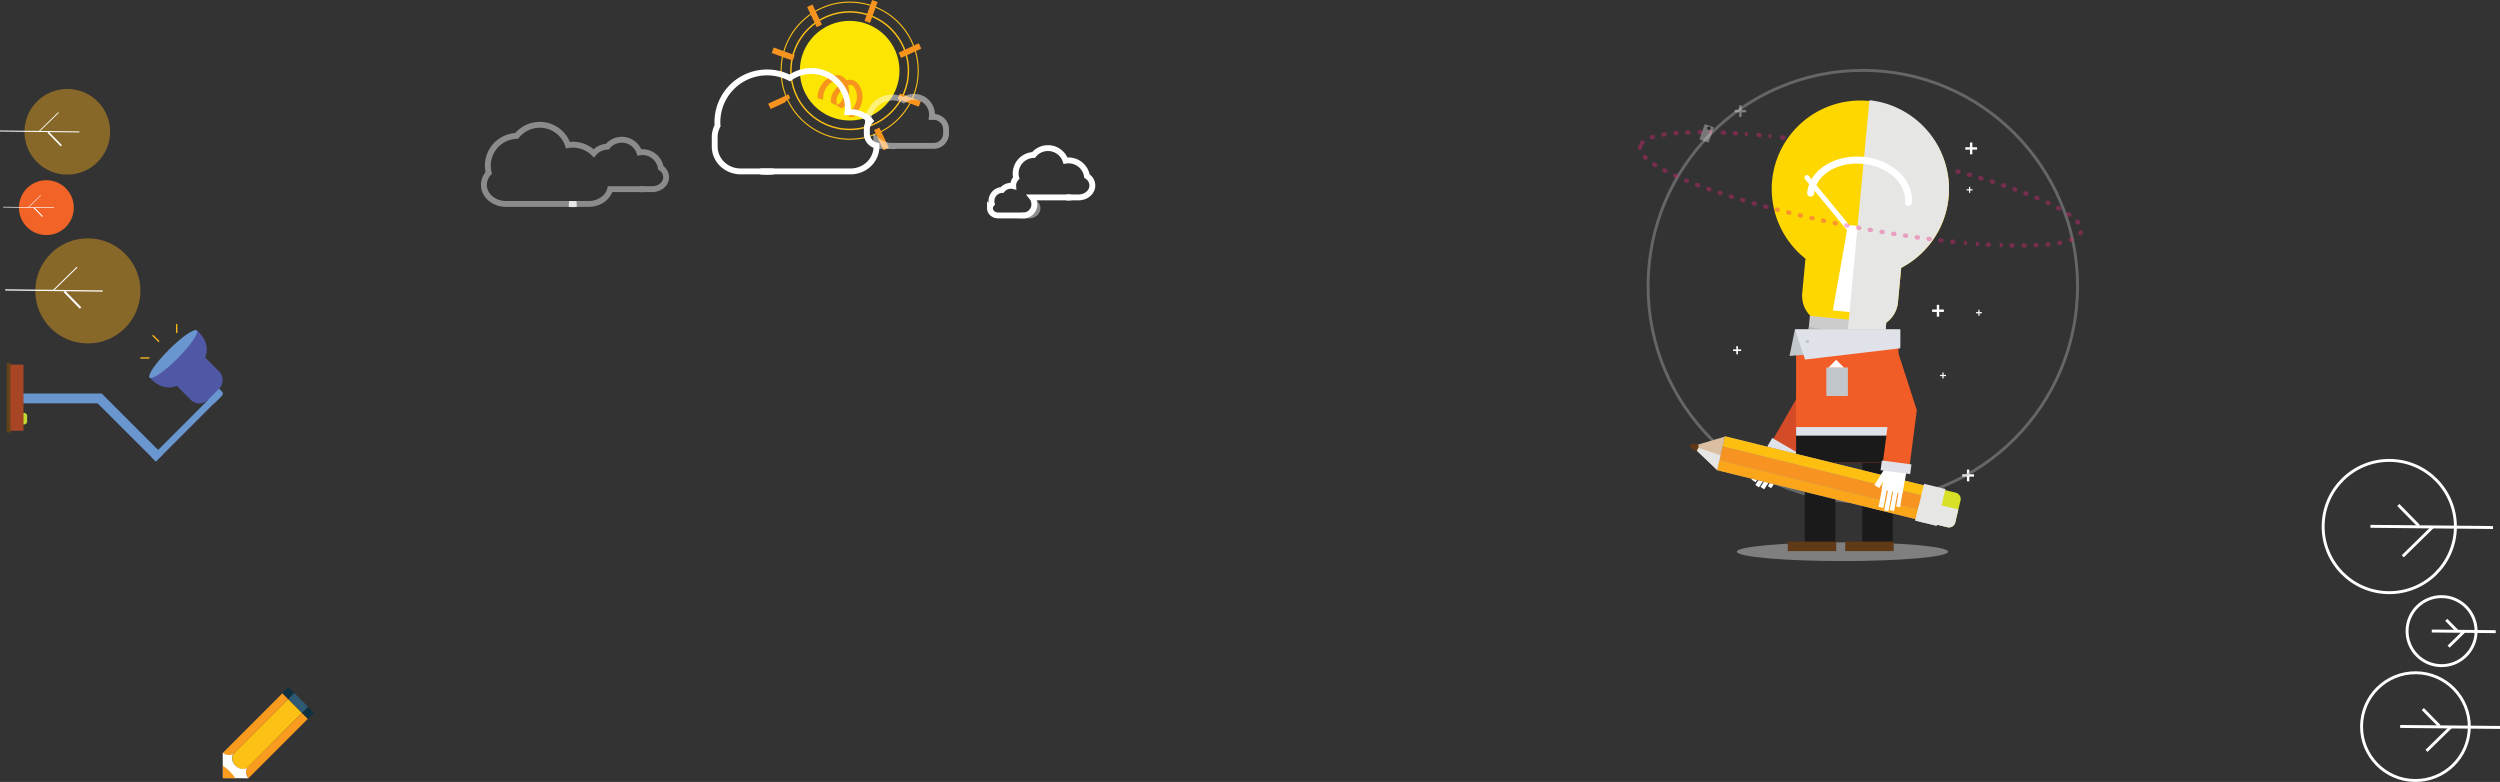 <svg xmlns="http://www.w3.org/2000/svg" viewBox="0 0 1921.91 601.13"><rect x="0" y="0" width="1921.91" height="601.13" fill="#333333" stroke="none"/><defs><style>.cls-1{isolation:isolate;}.cls-2,.cls-57{fill:#fff;}.cls-3,.cls-58{opacity:0.43;}.cls-18,.cls-3{mix-blend-mode:color-burn;}.cls-30,.cls-31,.cls-32,.cls-33,.cls-34,.cls-35,.cls-37,.cls-38,.cls-39,.cls-4,.cls-51,.cls-52,.cls-53,.cls-54,.cls-59{fill:none;}.cls-4{stroke:#a7a9ac;}.cls-30,.cls-31,.cls-32,.cls-33,.cls-34,.cls-35,.cls-37,.cls-38,.cls-39,.cls-4,.cls-51,.cls-52,.cls-53,.cls-54,.cls-57,.cls-59{stroke-miterlimit:10;}.cls-4,.cls-53,.cls-59{stroke-width:2.25px;}.cls-5{opacity:0.5;}.cls-10,.cls-5{mix-blend-mode:multiply;}.cls-6{fill:#cdcccc;}.cls-7{fill:#989898;}.cls-8{fill:#fed600;}.cls-9{fill:#b4b4b4;}.cls-11{fill:#e6e6e5;}.cls-12{fill:#d34c27;}.cls-13{fill:#dfe2e8;}.cls-14{fill:#1a1a1a;}.cls-15{fill:#603a17;}.cls-16{fill:#f15c27;}.cls-17{fill:#c2c7cc;}.cls-19,.cls-21{opacity:0.37;}.cls-20{fill:#ed237a;}.cls-21{mix-blend-mode:soft-light;}.cls-22{fill:#ededed;}.cls-23{fill:#212121;}.cls-24{fill:#d9e028;}.cls-25{fill:#dbbfa2;}.cls-26{fill:#f79421;}.cls-27{fill:#faa51a;}.cls-28{fill:#febf10;}.cls-29{fill:#876829;}.cls-30,.cls-31,.cls-32,.cls-33,.cls-34,.cls-35,.cls-37,.cls-38,.cls-39,.cls-54,.cls-57,.cls-59{stroke:#fff;}.cls-30{stroke-width:0.79px;}.cls-31{stroke-width:1.27px;}.cls-32{stroke-width:0.66px;}.cls-33{stroke-width:0.97px;}.cls-34{stroke-width:1.56px;}.cls-35{stroke-width:0.81px;}.cls-36{fill:#f26327;}.cls-37{stroke-width:0.5px;}.cls-38{stroke-width:0.81px;}.cls-39{stroke-width:0.42px;}.cls-40{fill:#f99b1f;}.cls-41{fill:#fdc015;}.cls-42{fill:#0f303f;}.cls-43{fill:#2d5972;}.cls-44{fill:#c4d92f;}.cls-45{fill:#6996cf;}.cls-46{fill:#5058a6;}.cls-47{fill:#f6b619;}.cls-48{fill:#a74525;}.cls-49{fill:#61441a;}.cls-50{fill:#fce502;}.cls-51,.cls-52{stroke:#fcc016;}.cls-51{stroke-width:1.12px;}.cls-52{stroke-width:0.84px;}.cls-53{stroke:#f7941e;}.cls-54,.cls-57{stroke-width:4.51px;}.cls-55{opacity:0.48;}.cls-56{opacity:0.8;}</style></defs><title>cpfb2</title><g class="cls-1"><g id="Layer_2" data-name="Layer 2"><rect class="cls-2" x="1512.11" y="361.02" width="1.84" height="9.02"/><rect class="cls-2" x="1508.52" y="364.61" width="9.01" height="1.83"/><rect class="cls-2" x="1520.87" y="238.14" width="0.93" height="4.56"/><rect class="cls-2" x="1519.05" y="239.96" width="4.56" height="0.92"/><rect class="cls-2" x="1493.25" y="286.39" width="0.93" height="4.56"/><rect class="cls-2" x="1491.44" y="288.2" width="4.56" height="0.93"/><g class="cls-3"><path class="cls-4" d="M1270.81,244.46c0,91.6,73.91,165.85,165.08,165.85S1601,336.05,1601,244.46,1527.07,78.62,1435.9,78.62,1270.81,152.87,1270.81,244.46Z" transform="translate(-3.84 -24.52)"/></g><g class="cls-5"><path class="cls-6" d="M1501.52,448.64c0,4-36.37,7.19-81.24,7.19s-81.24-3.22-81.24-7.19,36.38-7.19,81.24-7.19S1501.52,444.66,1501.52,448.64Z" transform="translate(-3.84 -24.52)"/></g><path class="cls-7" d="M1406.76,311.17c-0.42,4.47,5.42,8.68,13,9.41s14.14-2.32,14.56-6.78-5.41-8.68-13-9.4S1407.18,306.71,1406.76,311.17Z" transform="translate(-3.84 -24.52)"/><path class="cls-8" d="M1366.19,163.19a68.15,68.15,0,1,1,99.25,67.23l-2.49,26.42a21.85,21.85,0,0,1-23.79,19.76L1409,273.73a21.9,21.9,0,0,1-19.67-23.91l2.49-26.41A68.52,68.52,0,0,1,1366.19,163.19Z" transform="translate(-3.84 -24.52)"/><path class="cls-6" d="M1453.91,273l-2.5,26.48a17.44,17.44,0,0,1-19,15.77l-24-2.29a17.49,17.49,0,0,1-15.7-19.07l2.5-26.48Z" transform="translate(-3.84 -24.52)"/><polygon class="cls-9" points="1448.25 267.67 1390.04 256.75 1390.55 251.34 1448.76 262.25 1448.25 267.67"/><path class="cls-9" d="M1451.31,300.25a17.67,17.67,0,0,1-1.59,5.21l-57.08-10.7c0-.31,0-0.61.06-0.91l0.43-4.5Z" transform="translate(-3.84 -24.52)"/><path class="cls-2" d="M1391.72,159.56a1.93,1.93,0,0,1,2.71.26l31.07,37.75,11.7,1.11,37.57-31.2a1.91,1.91,0,0,1,2.71.26,1.94,1.94,0,0,1-.25,2.72l-39,32.43-0.82,62.65-24.53-2.33,10.9-61.69-32.27-39.21A1.94,1.94,0,0,1,1391.72,159.56Z" transform="translate(-3.84 -24.52)"/><g class="cls-10"><path class="cls-11" d="M1441,101.56a68.54,68.54,0,0,1,24.4,128.86l-2.49,26.42a21.91,21.91,0,0,1-9.47,16.08l0.45,0-1.31,13.82-0.51,5.42-0.69,7.24a17,17,0,0,1-.33,2.11,0.92,0.92,0,0,1,0,.17,17.1,17.1,0,0,1-.76,2.46l0,0.11c-0.16.4-.33,0.8-0.52,1.18h0a17.42,17.42,0,0,1-15.75,9.81c-1.51,3.54-7.1,5.81-13.61,5.35Z" transform="translate(-3.84 -24.52)"/></g><path class="cls-2" d="M1395.56,175.67a2.71,2.71,0,0,0,2.94-2.44c1.35-14.36,18.1-24.57,37.34-22.73s33.78,15,32.42,29.38a2.69,2.69,0,1,0,5.36.5c1.64-17.34-15.09-33.17-37.28-35.27s-41.58,10.27-43.22,27.61A2.7,2.7,0,0,0,1395.56,175.67Z" transform="translate(-3.84 -24.52)"/><polygon class="cls-2" points="1366.47 345.37 1363.92 341.94 1349.96 352 1352.51 355.44 1366.47 345.37"/><polygon class="cls-12" points="1405.99 263.28 1402.1 311.43 1378.66 352.15 1360.74 341.74 1381.85 305.08 1385.36 261.6 1405.99 263.28"/><polygon class="cls-2" points="1378.85 348.66 1365.24 339.68 1353.74 357.23 1367.36 366.23 1378.85 348.66"/><polygon class="cls-2" points="1358.91 356.75 1355.74 354.63 1346.45 368.63 1349.62 370.75 1358.91 356.75"/><polygon class="cls-2" points="1361.82 360.11 1359 358.23 1349.42 372.8 1352.25 374.67 1361.82 360.11"/><polygon class="cls-2" points="1365.82 361.63 1362.99 359.74 1353.41 374.3 1356.24 376.19 1365.82 361.63"/><polygon class="cls-2" points="1369.6 362.58 1367.05 360.97 1359.08 373.71 1361.63 375.33 1369.6 362.58"/><polygon class="cls-13" points="1362.43 336.69 1382.26 348.26 1378.49 354.78 1358.66 343.22 1362.43 336.69"/><rect class="cls-14" x="1387.49" y="344.84" width="23.47" height="72.59"/><rect class="cls-15" x="1374.37" y="416.4" width="37.28" height="7.28"/><rect class="cls-14" x="1431.64" y="344.84" width="23.47" height="72.59"/><rect class="cls-15" x="1418.52" y="416.4" width="37.28" height="7.28"/><rect class="cls-16" x="1380.77" y="257.9" width="78.71" height="97.8"/><polygon class="cls-17" points="1375.71 273.64 1460.82 266.51 1460.82 253.21 1379.91 253.21 1375.71 273.64"/><polygon class="cls-13" points="1387.68 276.4 1460.82 267.75 1460.82 253.21 1379.91 253.21 1387.68 276.4"/><path class="cls-17" d="M1391.9,287a1.33,1.33,0,1,0,1.32-1.33A1.33,1.33,0,0,0,1391.9,287Z" transform="translate(-3.84 -24.52)"/><rect class="cls-14" x="1380.77" y="331.08" width="78.71" height="24.62"/><rect class="cls-13" x="1380.77" y="328.31" width="78.71" height="6.59"/><g class="cls-18"><rect class="cls-17" x="1404.02" y="282.53" width="16.57" height="21.86"/></g><polygon class="cls-2" points="1405.68 282.53 1411.62 276.57 1417.55 282.53 1405.68 282.53"/><g class="cls-19"><path class="cls-20" d="M1559.43,214.95h0.85a1.67,1.67,0,0,0,0-3.35h-0.84A1.68,1.68,0,0,0,1559.43,214.95Zm-8.32,0a1.67,1.67,0,0,0,0-3.34l-0.83,0a1.69,1.69,0,0,0-1.69,1.65,1.67,1.67,0,0,0,1.63,1.7h0.86Zm17.46-.21h0.07l0.84,0a1.66,1.66,0,0,0,1.57-1.75,1.69,1.69,0,0,0-1.75-1.59l-0.81,0A1.67,1.67,0,0,0,1568.57,214.7Zm-26.61-.05a1.67,1.67,0,0,0,.06-3.34l-0.79,0-0.1,1.67,0,1.67,0.8,0H1542Zm-9.14-.44a1.67,1.67,0,0,0,.09-3.34l-0.82,0a1.67,1.67,0,0,0-.2,3.33l0.83,0h0.1Zm44.87-.13h0.16l0.84-.08a1.67,1.67,0,0,0-.34-3.33l-0.81.08A1.67,1.67,0,0,0,1577.7,214.08Zm-54-.48a1.67,1.67,0,0,0,.12-3.34l-0.76-.06-0.19,1.66-0.07,1.67,0.77,0.06h0.12Zm63.06-.73a1.56,1.56,0,0,0,.3,0l0.82-.15a1.67,1.67,0,0,0-.61-3.29l-0.8.15A1.67,1.67,0,0,0,1586.76,212.87Zm-72.18,0a1.67,1.67,0,0,0,.14-3.33l-0.78-.07-0.19,1.66-0.12,1.67,0.8,0.07h0.14Zm-9.11-.88a1.67,1.67,0,0,0,.17-3.33l-0.83-.09a1.67,1.67,0,0,0-.34,3.33l0.83,0.08h0.17Zm-9.09-1a1.67,1.67,0,0,0,.19-3.33l-0.82-.09a1.67,1.67,0,0,0-.38,3.32l0.82,0.09h0.2Zm99.25-.37a1.62,1.62,0,0,0,.56-0.1l0.82-.32a1.67,1.67,0,0,0-1.22-3.1l-0.73.28A1.67,1.67,0,0,0,1595.62,210.6Zm-108.33-.73a1.67,1.67,0,0,0,.21-3.33l-0.83-.11a1.67,1.67,0,0,0-.42,3.32l0.82,0.1Zm-9.07-1.2a1.67,1.67,0,0,0,.22-3.33l-0.82-.11a1.65,1.65,0,0,0-1.88,1.42,1.67,1.67,0,0,0,1.42,1.89l0.84,0.11Zm-9.06-1.3a1.67,1.67,0,0,0,.24-3.32l-0.83-.13a1.67,1.67,0,0,0-.48,3.31l0.82,0.12A1.06,1.06,0,0,0,1469.17,207.37Zm-9-1.39a1.67,1.67,0,0,0,.25-3.32l-0.82-.13a1.67,1.67,0,0,0-.52,3.3l0.82,0.13A1.14,1.14,0,0,0,1460.12,206Zm142.95-.41a1.66,1.66,0,0,0,1.43-.82,6.91,6.91,0,0,0,.48-0.95,1.67,1.67,0,0,0-.89-2.19,1.65,1.65,0,0,0-2.18.89c-0.08.18-.17,0.35-0.27,0.53A1.67,1.67,0,0,0,1603.07,205.58Zm-152-1.06a1.67,1.67,0,0,0,.27-3.32l-0.82-.14a1.67,1.67,0,0,0-.56,3.29l0.82,0.14Zm-9-1.56a1.67,1.67,0,0,0,.28-3.32l-0.81-.15a1.67,1.67,0,0,0-.58,3.29l0.83,0.15A1.37,1.37,0,0,0,1442.07,203Zm-9-1.65a1.67,1.67,0,0,0,.3-3.31l-0.81-.15a1.67,1.67,0,0,0-.61,3.29l0.83,0.15A1.46,1.46,0,0,0,1433.07,201.31Zm-9-1.72a1.66,1.66,0,0,0,1.63-1.34,1.68,1.68,0,0,0-1.31-2l-0.82-.16a1.67,1.67,0,0,0-.64,3.28l0.82,0.16A1.32,1.32,0,0,0,1424.08,199.59Zm-9-1.79a1.67,1.67,0,0,0,.33-3.31l-0.81-.17a1.67,1.67,0,0,0-.68,3.27l0.82,0.17A1.34,1.34,0,0,0,1415.11,197.8Zm186.3-.55a1.67,1.67,0,0,0,1.28-2.73c-0.19-.24-0.38-0.46-0.59-0.69a1.65,1.65,0,0,0-2.34-.13,1.68,1.68,0,0,0-.13,2.36c0.18,0.19.34,0.39,0.49,0.57A1.67,1.67,0,0,0,1601.42,197.25Zm-195.26-1.34a1.67,1.67,0,0,0,.35-3.3l-0.81-.18a1.66,1.66,0,0,0-2,1.28,1.68,1.68,0,0,0,1.27,2l0.82,0.18Zm-8.93-2a1.67,1.67,0,0,0,.36-3.3l-0.81-.19a1.67,1.67,0,0,0-.73,3.26l0.81,0.19A2.39,2.39,0,0,0,1397.22,193.95Zm-8.92-2.06a1.67,1.67,0,0,0,.38-3.3l-0.81-.19a1.67,1.67,0,0,0-.76,3.25l0.81,0.2A1.61,1.61,0,0,0,1388.3,191.89Zm206.25-.67a1.66,1.66,0,0,0,1.37-.71,1.67,1.67,0,0,0-.41-2.32l-0.71-.49a1.67,1.67,0,0,0-1.86,2.77l0.67,0.46A1.6,1.6,0,0,0,1594.54,191.22Zm-215.15-1.47a1.68,1.68,0,0,0,.4-3.3l-0.82-.19a1.65,1.65,0,0,0-2,1.22,1.68,1.68,0,0,0,1.21,2l0.8,0.19A1.8,1.8,0,0,0,1379.39,189.75Zm-8.87-2.23a1.67,1.67,0,0,0,.41-3.29l-0.8-.21a1.67,1.67,0,0,0-.83,3.23l0.81,0.21A1.51,1.51,0,0,0,1370.52,187.51Zm216.22-1.08a1.67,1.67,0,0,0,.8-3.13l-0.75-.41a1.65,1.65,0,0,0-2.25.68,1.68,1.68,0,0,0,.68,2.26l0.72,0.39A1.54,1.54,0,0,0,1586.74,186.43Zm-225.07-1.25a1.67,1.67,0,0,0,.43-3.29l-0.8-.21a1.67,1.67,0,0,0-.86,3.23l0.8,0.22A1.62,1.62,0,0,0,1361.67,185.18Zm-8.82-2.44a1.67,1.67,0,0,0,.45-3.28l-0.8-.23a1.67,1.67,0,0,0-.91,3.22l0.8,0.23A1.79,1.79,0,0,0,1352.84,182.74Zm225.73-.46a1.67,1.67,0,0,0,.72-3.18l-0.77-.37a1.67,1.67,0,0,0-1.4,3l0.75,0.35A1.67,1.67,0,0,0,1578.57,182.28ZM1344,180.19a1.67,1.67,0,0,0,.47-3.27l-0.79-.24a1.66,1.66,0,0,0-2.07,1.12,1.68,1.68,0,0,0,1.12,2.08l0.8,0.24A1.57,1.57,0,0,0,1344,180.19Zm226.17-1.64a1.67,1.67,0,0,0,.65-3.21l-0.77-.34a1.66,1.66,0,0,0-2.18.91,1.68,1.68,0,0,0,.9,2.19l0.76,0.32A1.67,1.67,0,0,0,1570.21,178.55Zm-234.92-1a1.67,1.67,0,0,0,.5-3.27L1335,174a1.67,1.67,0,0,0-1,3.19l0.79,0.25A1.78,1.78,0,0,0,1335.29,177.52Zm226.44-2.4a1.67,1.67,0,0,0,.6-3.23l-0.78-.31a1.66,1.66,0,0,0-2.15,1,1.68,1.68,0,0,0,1,2.16l0.76,0.3A1.67,1.67,0,0,0,1561.73,175.11Zm-235.15-.4a1.68,1.68,0,0,0,.53-3.26l-0.79-.27a1.67,1.67,0,0,0-1,3.17l0.79,0.27A1.61,1.61,0,0,0,1326.57,174.71Zm226.58-2.81a1.67,1.67,0,0,0,.56-3.24l-0.78-.29a1.67,1.67,0,0,0-1.12,3.14l0.78,0.29A1.62,1.62,0,0,0,1553.15,171.9Zm-235.23-.16a1.67,1.67,0,0,0,.55-3.25l-0.78-.28a1.65,1.65,0,0,0-2.12,1,1.68,1.68,0,0,0,1,2.14l0.79,0.28A1.76,1.76,0,0,0,1317.92,171.74Zm226.58-2.86a1.67,1.67,0,0,0,.53-3.26l-0.79-.27a1.65,1.65,0,0,0-2.1,1.05,1.67,1.67,0,0,0,1,2.12l0.78,0.27A1.64,1.64,0,0,0,1544.5,168.89Zm-235.19-.3a1.67,1.67,0,0,0,.58-3.23l-0.77-.3a1.67,1.67,0,0,0-1.18,3.12l0.78,0.3A1.51,1.51,0,0,0,1309.31,168.59ZM1535.8,166a1.65,1.65,0,0,0,1.58-1.17,1.67,1.67,0,0,0-1.08-2.1l-0.79-.25a1.67,1.67,0,0,0-1,3.18l0.79,0.26A1.79,1.79,0,0,0,1535.8,166Zm-235-.8a1.68,1.68,0,0,0,.63-3.22l-0.76-.31a1.67,1.67,0,0,0-1.27,3.08l0.77,0.33A1.6,1.6,0,0,0,1300.79,165.23Zm226.26-1.92a1.66,1.66,0,0,0,1.59-1.18,1.68,1.68,0,0,0-1.11-2.09l-0.8-.24a1.67,1.67,0,0,0-1,3.2l0.79,0.24A1.65,1.65,0,0,0,1527.06,163.31Zm-234.67-1.72a1.67,1.67,0,0,0,.69-3.19l-0.74-.34a1.66,1.66,0,0,0-2.21.83,1.68,1.68,0,0,0,.82,2.22l0.76,0.34A1.68,1.68,0,0,0,1292.38,161.59Zm225.89-.86a1.67,1.67,0,0,0,.46-3.28l-0.8-.23a1.67,1.67,0,0,0-.91,3.21l0.8,0.23A1.46,1.46,0,0,0,1518.27,160.73Zm-8.81-2.47a1.67,1.67,0,0,0,.44-3.28l-0.82-.23a1.65,1.65,0,0,0-2,1.18,1.68,1.68,0,0,0,1.17,2l0.79,0.22A1.7,1.7,0,0,0,1509.46,158.26Zm-225.31-.68a1.67,1.67,0,0,0,.77-3.15l-0.73-.38a1.67,1.67,0,0,0-1.55,3l0.74,0.39A1.71,1.71,0,0,0,1284.15,157.58ZM1276.2,153a1.66,1.66,0,0,0,.89-3.07l-0.68-.44a1.66,1.66,0,0,0-2.3.48,1.69,1.69,0,0,0,.48,2.31l0.72,0.46A1.64,1.64,0,0,0,1276.2,153Zm-7.27-5.54a1.66,1.66,0,0,0,1.21-.52,1.68,1.68,0,0,0-.06-2.36c-0.2-.18-0.38-0.37-0.56-0.54a1.65,1.65,0,0,0-2.35,0,1.68,1.68,0,0,0,0,2.36c0.2,0.21.41,0.41,0.63,0.62A1.67,1.67,0,0,0,1268.93,147.48Zm-4.31-7.73a1.67,1.67,0,0,0,1.66-1.63,4,4,0,0,1,.06-0.56,1.64,1.64,0,0,0-.3-1.31,1.69,1.69,0,0,0,1.26-.59,6.34,6.34,0,0,1,.46-0.49,1.67,1.67,0,0,0,0-2.36,1.65,1.65,0,0,0-2.35,0,9.53,9.53,0,0,0-.68.72,1.69,1.69,0,0,0-.06,2.09,1.65,1.65,0,0,0-1.62,1.36A7,7,0,0,0,1263,138a1.67,1.67,0,0,0,1.61,1.71h0.05Zm110.2-7.69a1.67,1.67,0,0,0,.19-3.33l-0.83-.1a1.67,1.67,0,0,0-.39,3.32l0.83,0.1h0.2Zm-101-.31a1.68,1.68,0,0,0,.52-0.09l0.75-.24a1.67,1.67,0,0,0-1-3.2l-0.82.27A1.67,1.67,0,0,0,1273.87,131.75Zm91.61-.74,0.24-1.66,0.11-1.67-0.76-.08a1.67,1.67,0,0,0-.34,3.32Zm-8.85-.9a1.67,1.67,0,0,0,.16-3.33l-0.84-.08a1.67,1.67,0,0,0-.3,3.33l0.82,0.07h0.16Zm-73.86-.46a1.31,1.31,0,0,0,.28,0l0.8-.13a1.67,1.67,0,0,0-.51-3.3l-0.84.13a1.68,1.68,0,0,0-1.36,1.93A1.66,1.66,0,0,0,1282.76,129.66Zm64.55-.34,0.19-1.66,0.07-1.67-0.77-.06a1.67,1.67,0,0,0-.25,3.33Zm-8.93-.64a1.67,1.67,0,0,0,.1-3.34l-0.79,0a1.68,1.68,0,0,0-1.78,1.56,1.65,1.65,0,0,0,1.53,1.77l0.82,0h0.11Zm-46.54-.15H1292l0.82-.07a1.67,1.67,0,0,0-.27-3.33l-0.84.08A1.67,1.67,0,0,0,1291.85,128.53Zm37.41-.36a1.67,1.67,0,0,0,.07-3.34l-0.83,0a1.68,1.68,0,0,0-1.73,1.6,1.66,1.66,0,0,0,1.59,1.74l0.83,0h0.08ZM1301,128H1301l0.82,0a1.67,1.67,0,0,0-.12-3.34l-0.84,0A1.67,1.67,0,0,0,1301,128Zm19.07-.1,0.08-3.35-0.81,0a1.7,1.7,0,0,0-1.7,1.65,1.67,1.67,0,0,0,1.63,1.7Zm-9.92-.1H1311a1.67,1.67,0,0,0,0-3.34h-0.84A1.67,1.67,0,0,0,1310.12,127.76Z" transform="translate(-3.84 -24.52)"/></g><g class="cls-21"><polygon class="cls-22" points="1306.44 107.16 1313.46 109.63 1317.57 97.88 1310.55 95.4 1306.44 107.16"/><path class="cls-23" d="M1317.16,124.38a1.31,1.31,0,0,0,1.68-.81A1.32,1.32,0,1,0,1317.16,124.38Z" transform="translate(-3.84 -24.52)"/></g><rect class="cls-2" x="1513.69" y="143.63" width="0.93" height="4.59"/><rect class="cls-2" x="1511.88" y="145.46" width="4.56" height="0.94"/><g class="cls-19"><rect class="cls-2" x="1337.02" y="80.89" width="1.83" height="9.06"/><rect class="cls-2" x="1333.42" y="84.51" width="9.03" height="1.84"/></g><rect class="cls-2" x="1514.44" y="109.57" width="1.83" height="9.07"/><rect class="cls-2" x="1510.85" y="113.19" width="9.03" height="1.84"/><rect class="cls-2" x="1488.94" y="234.35" width="1.83" height="9.06"/><rect class="cls-2" x="1485.34" y="237.95" width="9.03" height="1.85"/><rect class="cls-2" x="1334.8" y="266.09" width="1.28" height="6.28"/><rect class="cls-2" x="1332.32" y="268.59" width="6.25" height="1.28"/><path class="cls-24" d="M1499.11,401.26a4.94,4.94,0,0,0-6,3.66l-4,16.92a5,5,0,0,0,3.65,6l8.25,2a5,5,0,0,0,6-3.67l4-16.92a5,5,0,0,0-3.65-6Z" transform="translate(-3.84 -24.52)"/><g class="cls-10"><path class="cls-11" d="M1509.35,416.2l-2.39,10a5,5,0,0,1-6,3.67l-8.25-2a5,5,0,0,1-3.65-6l2.38-10Z" transform="translate(-3.84 -24.52)"/></g><path class="cls-15" d="M1309.5,366c-3.18-.77-6-0.24-6.37,1.19s2,3.2,5.13,4,6,0.23,6.37-1.18S1312.68,366.8,1309.5,366Z" transform="translate(-3.84 -24.52)"/><polygon class="cls-7" points="1326.23 335.45 1320.01 361.45 1473.28 399.23 1479.5 373.24 1326.23 335.45"/><path class="cls-25" d="M1309.5,368.76a4.93,4.93,0,0,0-.06-2.53l20.6-6.13-6.16,25.74L1308.31,371A5,5,0,0,0,1309.5,368.76Z" transform="translate(-3.84 -24.52)"/><polygon class="cls-26" points="1477.67 380.87 1475.1 391.6 1321.84 353.81 1324.41 343.09 1477.67 380.87"/><polygon class="cls-27" points="1475.1 391.6 1473.28 399.23 1320.01 361.45 1321.84 353.81 1475.1 391.6"/><polygon class="cls-28" points="1324.41 343.09 1326.23 335.45 1479.5 373.24 1477.67 380.87 1324.41 343.09"/><polygon class="cls-11" points="1479.16 371.95 1472.39 400.22 1488.82 404.19 1495.59 375.92 1479.16 371.95"/><g class="cls-10"><polygon class="cls-11" points="1491.83 391.65 1488.82 404.19 1472.39 400.22 1475.4 387.68 1491.83 391.65"/></g><g class="cls-10"><path class="cls-11" d="M1326.58,374.56l-2.7,11.28L1308.31,371a5,5,0,0,0,1.19-2.19Z" transform="translate(-3.84 -24.52)"/></g><polygon class="cls-2" points="1453.7 360.44 1450.04 358.25 1441.01 372.94 1444.68 375.13 1453.7 360.44"/><polygon class="cls-16" points="1458.72 269.39 1473.58 315.33 1467.55 361.98 1447.02 359.3 1452.45 317.3 1439.03 275.82 1458.72 269.39"/><polygon class="cls-2" points="1466.39 358.69 1450.38 355.66 1446.51 376.31 1462.52 379.33 1466.39 358.69"/><polygon class="cls-2" points="1451.09 373.87 1447.35 373.13 1444.14 389.64 1447.87 390.38 1451.09 373.87"/><polygon class="cls-2" points="1455.07 375.84 1451.74 375.2 1448.48 392.34 1451.81 392.98 1455.07 375.84"/><polygon class="cls-2" points="1459.33 375.68 1456 375.04 1452.74 392.19 1456.08 392.83 1459.33 375.68"/><polygon class="cls-2" points="1463.19 375.11 1460.22 374.61 1457.75 389.45 1460.72 389.95 1463.19 375.11"/><rect class="cls-13" x="1457.6" y="372.29" width="7.54" height="22.94" transform="translate(885.63 1757.73) rotate(-82.47)"/><circle class="cls-29" cx="55.58" cy="125.82" r="32.93" transform="translate(-74.73 155.41) rotate(-89.33)"/><path class="cls-30" d="M64.87,125.93l-61-.71Z" transform="translate(-3.84 -24.52)"/><path class="cls-31" d="M40.84,126.16L51,136.56Z" transform="translate(-3.84 -24.52)"/><path class="cls-32" d="M33.88,125.57L48.82,111Z" transform="translate(-3.84 -24.52)"/><circle class="cls-29" cx="71.38" cy="248.13" r="40.41" transform="translate(-181.41 292.09) rotate(-89.33)"/><path class="cls-33" d="M82.77,248.26l-74.88-.87Z" transform="translate(-3.84 -24.52)"/><path class="cls-34" d="M53.29,248.54L65.76,261.3Z" transform="translate(-3.84 -24.52)"/><path class="cls-35" d="M44.75,247.82l18.33-17.9Z" transform="translate(-3.84 -24.52)"/><circle class="cls-36" cx="39.49" cy="184.15" r="21.09" transform="translate(-148.94 196.96) rotate(-89.33)"/><path class="cls-37" d="M45.44,184.21l-39.08-.46Z" transform="translate(-3.84 -24.52)"/><path class="cls-38" d="M30.05,184.36L36.56,191Z" transform="translate(-3.84 -24.52)"/><path class="cls-39" d="M25.6,184l9.57-9.34Z" transform="translate(-3.84 -24.52)"/><path class="cls-40" d="M220.92,557.53l-45.74,45.75c2.63,2.06,5.93,2.42,8.07.87L225.39,562Z" transform="translate(-3.84 -24.52)"/><path class="cls-41" d="M236,572.64L225.39,562l-42.15,42.15h0l0,0.06,0.05,0c-1.74,2.38-1.09,6.23,1.64,9s6.57,3.38,9,1.64l0,0.06,0.06,0h0Z" transform="translate(-3.84 -24.52)"/><path class="cls-40" d="M193.89,614.79c-1.55,2.14-1.18,5.44.87,8.07l45.75-45.75L236,572.64Z" transform="translate(-3.84 -24.52)"/><path class="cls-2" d="M194.77,622.87c-2.07-2.63-2.44-5.94-.88-8.08h0l-0.06,0,0-.06c-2.39,1.74-6.22,1.09-9-1.64s-3.38-6.58-1.64-9l-0.05,0,0-.06h0c-2.14,1.55-5.45,1.19-8.08-.88l0.09,19.52Z" transform="translate(-3.84 -24.52)"/><path class="cls-40" d="M175.21,613.2l0,9.58,9.58,0A36.66,36.66,0,0,0,175.21,613.2Z" transform="translate(-3.84 -24.52)"/><rect class="cls-42" x="222.26" y="554.24" width="6.5" height="6.33" transform="translate(-332 298.35) rotate(-45.02)"/><rect class="cls-43" x="229.82" y="557.44" width="6.5" height="15.05" transform="translate(-335.01 305.63) rotate(-44.99)"/><rect class="cls-42" x="237.37" y="569.36" width="6.5" height="6.33" transform="translate(-338.13 313.14) rotate(-44.98)"/><path class="cls-44" d="M22.34,350.86A2.35,2.35,0,0,1,20,348.47v-4.14a2.36,2.36,0,0,1,2.36-2.38h0a2.38,2.38,0,0,1,2.35,2.38v4.14a2.37,2.37,0,0,1-2.35,2.38h0Z" transform="translate(-3.84 -24.52)"/><rect class="cls-45" x="11.94" y="302.52" width="66.31" height="7.53"/><polygon class="cls-45" points="72.86 307.86 78.19 302.52 125.08 349.41 119.75 354.73 72.86 307.86"/><rect class="cls-45" x="112.15" y="351.58" width="66.29" height="5.09" transform="translate(-211.74 182.05) rotate(-45.02)"/><path class="cls-45" d="M158.69,326.82c-0.79-.78-0.53-2.33.58-3.45l4.54-4.54c1.11-1.09,2.64-1.35,3.45-.57l7.44,7.48c0.8,0.79.53,2.31-.57,3.42l-4.55,4.55c-1.1,1.11-2.64,1.35-3.44.57Z" transform="translate(-3.84 -24.52)"/><path class="cls-46" d="M138.75,320.14a9.42,9.42,0,0,1,0-13.38l8.43-8.46a9.48,9.48,0,0,1,13.37,0L172.23,310a9.45,9.45,0,0,1,0,13.38l-8.43,8.46a9.42,9.42,0,0,1-13.37,0Z" transform="translate(-3.84 -24.52)"/><path class="cls-46" d="M151.92,311.5c1.34-1,21.66-16.42,3.12-33.23L137,296.33l-0.24.23-18,18.05C135.54,333.16,150.93,312.84,151.92,311.5Z" transform="translate(-3.84 -24.52)"/><path class="cls-45" d="M118.85,314.84c-1.84-1.84,4.77-11.46,14.78-21.44s19.62-16.63,21.45-14.79-4.76,11.46-14.77,21.47S120.69,316.71,118.85,314.84Z" transform="translate(-3.84 -24.52)"/><polygon class="cls-47" points="121.92 263.06 116.98 258.13 117.73 257.39 122.67 262.32 121.92 263.06"/><polygon class="cls-47" points="135.32 256 135.3 249.04 136.34 249.04 136.38 256 135.32 256"/><rect class="cls-47" x="107.91" y="274.65" width="6.96" height="1.05"/><rect class="cls-48" x="6.4" y="280.3" width="11.67" height="50.87"/><rect class="cls-49" x="5.16" y="278.97" width="2.79" height="53.57"/><circle class="cls-50" cx="653.19" cy="54.33" r="38.31"/><circle class="cls-51" cx="653.19" cy="54.33" r="45.17"/><circle class="cls-52" cx="653.19" cy="54.33" r="52.7"/><path class="cls-53" d="M635.51,99.66a17.76,17.76,0,0,1,1-5.24,15.22,15.22,0,0,1,4.9-6.73A16.51,16.51,0,0,1,644.2,86c1.69-.82,3.76-1.25,5.17-0.72,1,0.34,2.06,1.32,2.93,3.38a22.62,22.62,0,0,0-7.86,9.26,10.39,10.39,0,0,0-.62,4.89q1.09,0.5,2.15,1.05a8.85,8.85,0,0,1,.35-5.25,17.59,17.59,0,0,1,5.16-6.93c0.51-.43,1-0.79,1.38-1.12a12.85,12.85,0,0,1,.34,1.7,17.59,17.59,0,0,1-.56,8.66,8.74,8.74,0,0,1-3.65,4.62q0.9,0.53,1.77,1.1a10.18,10.18,0,0,0,3.82-5,18.46,18.46,0,0,0,.54-9.3,20.44,20.44,0,0,0-.58-2.84c2-1,3.41-1.07,4.38-.67,1.41,0.47,2.73,2.17,3.44,3.81a24.17,24.17,0,0,1,1.09,3.17,15.4,15.4,0,0,1-.64,8.32,19.4,19.4,0,0,1-5.35,7.69c0.47,0.43.93,0.88,1.38,1.33a21.48,21.48,0,0,0,5.88-8.33,16.85,16.85,0,0,0,.7-9c-0.14-.14-1-6.51-5.95-8.5a7.23,7.23,0,0,0-5.57.43,7.13,7.13,0,0,0-4-3.92c-5-1.67-9.82,2.66-10,2.6a17.25,17.25,0,0,0-5.31,7.34,19.09,19.09,0,0,0-1.07,5.39C634.19,99.28,634.85,99.47,635.51,99.66Z" transform="translate(-3.84 -24.52)"/><rect class="cls-53" x="604.86" y="58.63" width="2.25" height="14.95" transform="translate(332.35 588.21) rotate(-69.96)"/><polygon class="cls-53" points="628.38 19.36 622.02 5.92 624.06 4.95 630.36 18.42 628.38 19.36"/><rect class="cls-53" x="666.05" y="32.2" width="14.83" height="2.25" transform="translate(407.68 630.13) rotate(-69.97)"/><path class="cls-53" d="M609.83,99.54l-0.45-1-13.53,6.26,1,2.05,9.44-4.4A15.32,15.32,0,0,1,609.83,99.54Z" transform="translate(-3.84 -24.52)"/><rect class="cls-53" x="701.74" y="93.98" width="2.25" height="14.93" transform="translate(362.76 702.42) rotate(-69.95)"/><polygon class="cls-53" points="693.23 43.02 706.75 36.82 705.81 34.77 692.3 41.01 693.23 43.02"/><polygon class="cls-53" points="675.5 99.57 681.81 113.06 679.73 114 673.46 100.51 675.5 99.57"/><path class="cls-54" d="M598.66,156.27a36.47,36.47,0,0,1-10.23,0h10.23Z" transform="translate(-3.84 -24.52)"/><path class="cls-54" d="M677.64,136.38v0.79c0,10.57-8.9,19.11-19.92,19.11H573.2c-11,0-19.92-8.54-19.92-19.11v-7.26a18.31,18.31,0,0,1,2.19-8.7c-0.09-.9-0.11-1.85-0.11-2.77a38.18,38.18,0,0,1,55.66-34,28.11,28.11,0,0,1,44.6,22.78,25.83,25.83,0,0,1-.23,3.52h2.34A20.15,20.15,0,0,1,671.38,116c-0.07.7-.11,1.42-0.11,2.14,0,0.45,0,.92,0,1.37a9.08,9.08,0,0,0-1.06,4.24v3.56A9.4,9.4,0,0,0,677.64,136.38Z" transform="translate(-3.84 -24.52)"/><path class="cls-54" d="M672.82,117.45a8.59,8.59,0,0,0-1.51,2.07c0-.45,0-0.92,0-1.37,0-.72,0-1.44.11-2.14A12.45,12.45,0,0,1,672.82,117.45Z" transform="translate(-3.84 -24.52)"/><g class="cls-55"><path class="cls-54" d="M731.14,123.76v3.56a9.55,9.55,0,0,1-9.76,9.35H687.44a18.46,18.46,0,0,1-9.8-4.46v4.17a9.4,9.4,0,0,1-7.39-9.06v-3.56a9.08,9.08,0,0,1,1.06-4.24,8.59,8.59,0,0,1,1.51-2.07,12.45,12.45,0,0,0-1.44-1.44,18.72,18.72,0,0,1,27.15-14.47,13.75,13.75,0,0,1,21.81,11.15,14.24,14.24,0,0,1-.11,1.71h1.15A9.57,9.57,0,0,1,731.14,123.76Z" transform="translate(-3.84 -24.52)"/><path class="cls-54" d="M672.82,117.45a8.59,8.59,0,0,0-1.51,2.07c0-.45,0-0.92,0-1.37,0-.72,0-1.44.11-2.14A12.45,12.45,0,0,1,672.82,117.45Z" transform="translate(-3.84 -24.52)"/><path class="cls-54" d="M692.49,136.67a18.72,18.72,0,0,1-2.52.18,18.46,18.46,0,0,1-2.52-.18h5Z" transform="translate(-3.84 -24.52)"/><path class="cls-54" d="M687.44,136.67H680a9.2,9.2,0,0,1-2.37-.29v-4.17A18.46,18.46,0,0,0,687.44,136.67Z" transform="translate(-3.84 -24.52)"/></g><g class="cls-56"><path class="cls-57" d="M447,181.31a22.27,22.27,0,0,1-5.66,0H447Z" transform="translate(-3.84 -24.52)"/></g><g class="cls-58"><path class="cls-54" d="M515.94,160.74c0,5.07-4.73,9.17-10.59,9.17H472.92c-1.71,6.53-8.45,11.4-16.52,11.4H392.85c-9.37,0-17-6.58-17-14.71a13.35,13.35,0,0,1,3.72-9.17A22.85,22.85,0,0,1,401,129a22.84,22.84,0,0,1,39.46,7.08,23.4,23.4,0,0,1,3.79-.32,22.75,22.75,0,0,1,16.07,6.63,14.12,14.12,0,0,1,10.43-5.12,14.26,14.26,0,0,1,24.63,4.42,13.85,13.85,0,0,1,2.39-.2,14.23,14.23,0,0,1,14.06,12A8.84,8.84,0,0,1,515.94,160.74Z" transform="translate(-3.84 -24.52)"/><path class="cls-54" d="M499.49,169.91a13.75,13.75,0,0,1-3.52,0h3.52Z" transform="translate(-3.84 -24.52)"/></g><g class="cls-58"><path class="cls-57" d="M801.43,184.62c0,3-2.86,5.5-6.38,5.5h-3.54a8.54,8.54,0,0,0,7.55-8.5,9.16,9.16,0,0,0-.11-1.37A5.29,5.29,0,0,1,801.43,184.62Z" transform="translate(-3.84 -24.52)"/><path class="cls-57" d="M791.51,190.12a7.65,7.65,0,0,1-2,0h2Z" transform="translate(-3.84 -24.52)"/></g><path class="cls-54" d="M843.61,167.09c0,5.09-4.75,9.19-10.61,9.19H797.21a8.54,8.54,0,0,1,1.74,4,9.18,9.18,0,0,1,.11,1.37,8.54,8.54,0,0,1-7.55,8.5H771.25c-3.52,0-6.35-2.46-6.35-5.5a5.08,5.08,0,0,1,1.4-3.45,8.1,8.1,0,0,1-.27-2.1,8.53,8.53,0,0,1,8.23-8.54,8.56,8.56,0,0,1,6.69-3.2,8,8,0,0,1,1.8.2,3,3,0,0,1,0-.45,8.34,8.34,0,0,1,2.34-5.72,13.87,13.87,0,0,1-.45-3.49,14.25,14.25,0,0,1,13.75-14.24A14.28,14.28,0,0,1,823,148.05a13.59,13.59,0,0,1,2.37-.2,14.28,14.28,0,0,1,14.08,12A8.73,8.73,0,0,1,843.61,167.09Z" transform="translate(-3.84 -24.52)"/><path class="cls-54" d="M827.13,176.29a15.32,15.32,0,0,1-1.76.11,14.62,14.62,0,0,1-1.74-.11h3.49Z" transform="translate(-3.84 -24.52)"/><circle class="cls-59" cx="1860.66" cy="583.1" r="41.42" transform="translate(1255.32 2413.37) rotate(-89.43)"/><path class="cls-59" d="M1849,583l76.76,0.76Z" transform="translate(-3.84 -24.52)"/><path class="cls-59" d="M1879.2,582.65l-12.8-13.06Z" transform="translate(-3.84 -24.52)"/><path class="cls-59" d="M1888,583.37l-18.75,18.38Z" transform="translate(-3.84 -24.52)"/><circle class="cls-59" cx="1840.52" cy="429.28" r="50.84" transform="translate(1389.22 2240.94) rotate(-89.43)"/><path class="cls-59" d="M1826.18,429.14l94.2,0.93Z" transform="translate(-3.84 -24.52)"/><path class="cls-59" d="M1863.27,428.73l-15.71-16Z" transform="translate(-3.84 -24.52)"/><path class="cls-59" d="M1874,429.62l-23,22.56Z" transform="translate(-3.84 -24.52)"/><circle class="cls-59" cx="1880.77" cy="509.7" r="26.53" transform="translate(1348.61 2360.8) rotate(-89.43)"/><path class="cls-59" d="M1873.29,509.63l49.16,0.49Z" transform="translate(-3.84 -24.52)"/><path class="cls-59" d="M1892.64,509.41l-8.2-8.36Z" transform="translate(-3.84 -24.52)"/><path class="cls-59" d="M1898.25,509.87l-12,11.77Z" transform="translate(-3.84 -24.52)"/></g></g></svg>